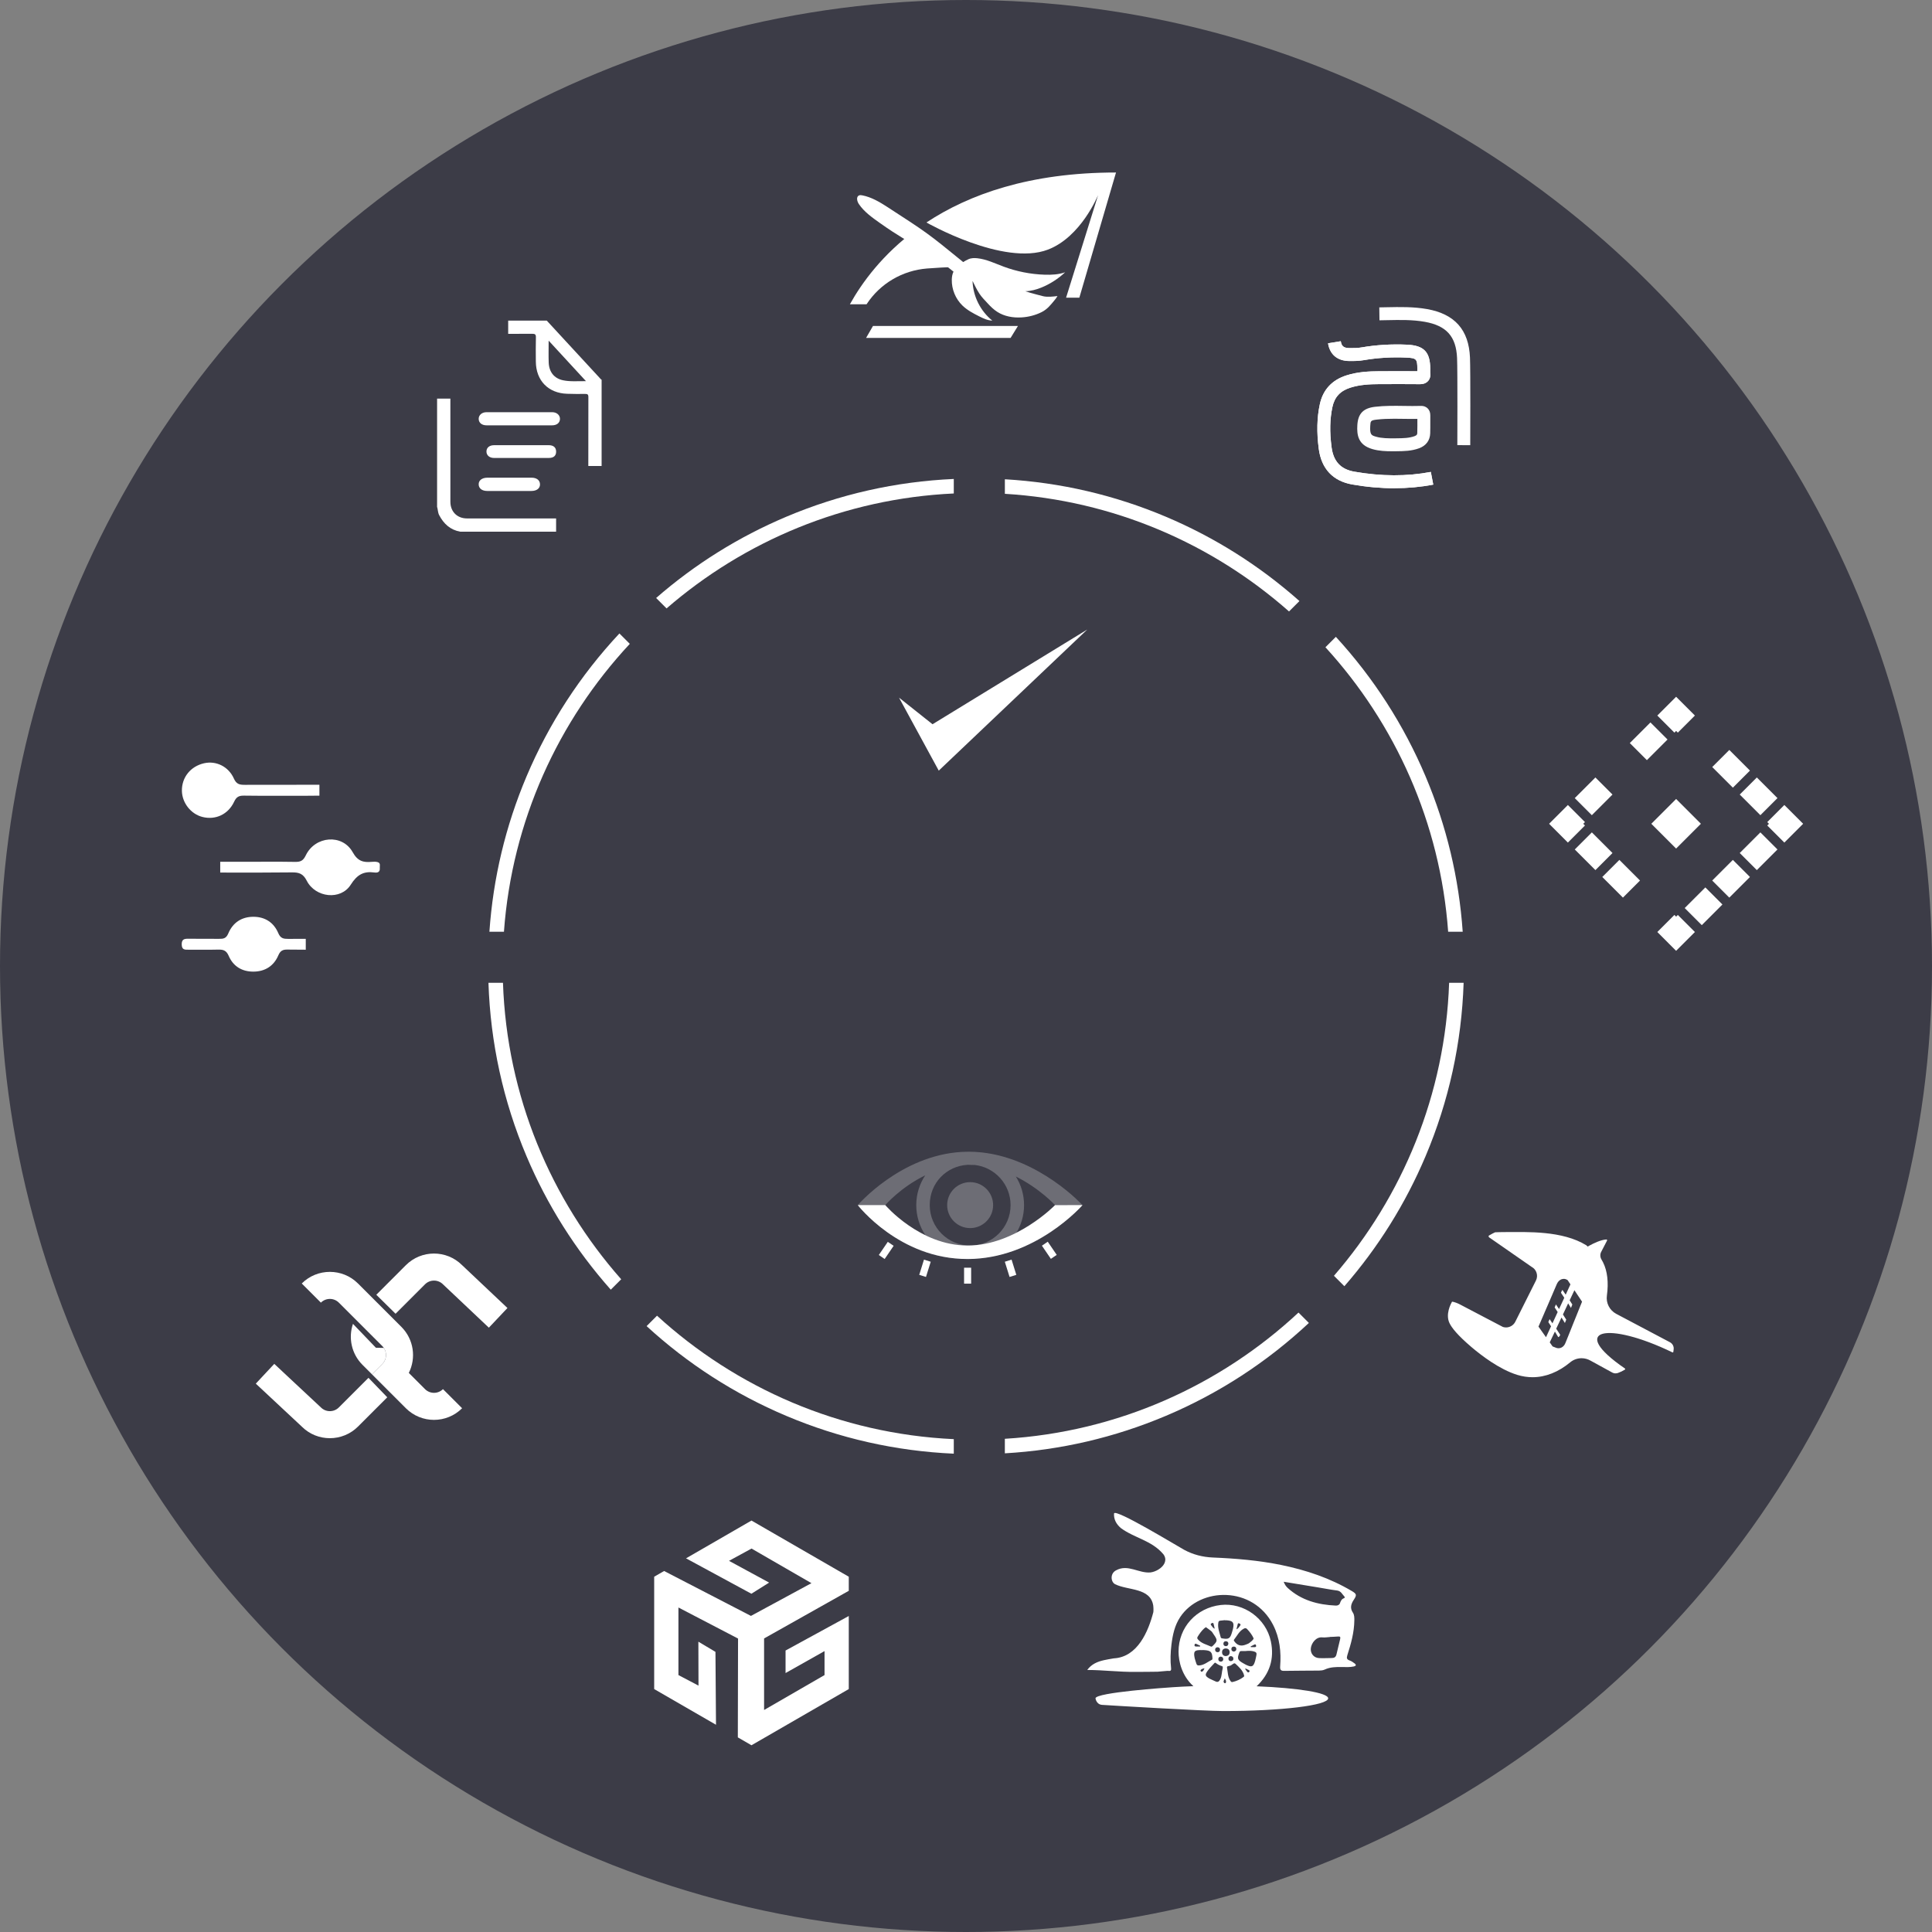<?xml version="1.0" encoding="UTF-8"?>

<svg id="Layer_1" data-name="Layer 1" xmlns="http://www.w3.org/2000/svg" viewBox="0 0 1494.9 1494.9">
  <rect x="0" y="0" width="1494.9" height="1494.9" fill="#808080" stroke="none"/>
  <defs>
    <style>
      .cls-1 {
        fill: #fff;
      }

      .cls-2 {
        fill: #3c3c47;
      }

      .cls-3 {
        fill: #353435;
      }

      .cls-4 {
        opacity: .25;
      }

      .cls-5 {
        fill: #231f20;
      }
    </style>
  </defs>
  <g id="coloredMenu">
    <circle class="cls-2" cx="747.45" cy="747.45" r="747.45"/>
    <polygon class="cls-5" points="750.92 749.33 750.92 749.36 750.89 749.36 750.86 749.33 750.92 749.33"/>
    <g>
      <polygon class="cls-1" points="1296.9 735.7 1282.36 721.15 1295.58 707.94 1296.9 709.26 1298.23 707.94 1311.45 721.15 1296.9 735.7"/>
      <path class="cls-1" d="M1255.75,694.54l-15.97-15.97,13.22-13.22,15.97,15.97-13.22,13.22Zm-21.29-21.29l-15.97-15.97,13.22-13.22,15.97,15.97-13.22,13.22Z"/>
      <polygon class="cls-1" points="1213.16 651.95 1198.62 637.41 1213.16 622.87 1226.38 636.09 1225.05 637.41 1226.38 638.73 1213.16 651.95"/>
      <path class="cls-1" d="M1231.7,630.76l-13.22-13.22,15.97-15.97,13.22,13.22-15.97,15.97Zm42.59-42.59l-13.22-13.22,15.97-15.97,13.22,13.22-15.97,15.97Z"/>
      <polygon class="cls-1" points="1298.23 566.88 1296.9 565.56 1295.58 566.88 1282.36 553.66 1296.9 539.12 1311.45 553.66 1298.23 566.88"/>
      <path class="cls-1" d="M1362.11,630.76l-15.97-15.97,13.22-13.22,15.97,15.97-13.22,13.22Zm-21.29-21.29l-15.97-15.97,13.22-13.22,15.97,15.97-13.22,13.22Z"/>
      <polygon class="cls-1" points="1380.65 651.95 1367.43 638.73 1368.75 637.41 1367.43 636.09 1380.65 622.87 1395.19 637.41 1380.65 651.95"/>
      <path class="cls-1" d="M1316.77,715.83l-13.22-13.22,15.97-15.97,13.22,13.22-15.97,15.97Zm21.29-21.29l-13.22-13.22,15.97-15.97,13.22,13.22-15.97,15.97Zm21.29-21.29l-13.22-13.22,15.97-15.97,13.22,13.22-15.97,15.97Z"/>
    </g>
    <g>
      <path class="cls-1" d="M236.59,726.43v8.41c-4.74,0-9.46-.02-14.2-.1-3.58-.06-5.48,.87-7.02,4.46-3.49,8.15-10.12,12.49-19.09,12.6-8.99,.1-15.85-4.09-19.33-12.22-1.88-4.39-4.42-4.92-8.38-4.81-7.59,.2-15.18,.03-22.77,.07-2.75,.02-5.07,.15-5.19-3.88-.13-4.2,1.9-4.66,5.27-4.6,7.84,.14,15.7-.04,23.55,.07,3.31,.05,5.55-.2,7.18-4.1,3.52-8.4,10.29-13.02,19.65-12.96,9.04,.06,15.65,4.6,19.07,12.65,1.77,4.17,4.16,4.47,7.78,4.45,4.49-.02,8.98-.03,13.48-.04Z"/>
      <path class="cls-1" d="M293.86,671.78c.27,2.96-1.69,3.64-3.99,3.33-8.44-1.15-13.46,1.51-18.5,9.46-7.77,12.26-27.3,10.02-34.01-3.08-2.76-5.41-5.87-6.53-11.39-6.47-18.52,.2-37.05,.2-55.57,.13v-8.34c5.97,0,11.95,.01,17.92,.01,13.36-.01,26.71-.14,40.06,.07,4.09,.06,6.2-.83,8.2-5.01,7.22-15.1,28.3-16.85,36.3-2.5,3.91,7.01,8.22,8.07,14.73,7.48,1.55-.14,3.22-.2,4.67,.24,2.42,.73,1.42,3,1.58,4.68Z"/>
      <path class="cls-1" d="M247.15,607.21v8.46c-2.98,0-5.95,.02-8.93,.02v.03c-16.48,0-32.95,.13-49.43-.09-3.88-.06-5.87,.94-7.6,4.65-4.64,9.96-14.54,14.42-24.64,11.82-8.9-2.29-15.64-10.89-15.8-20.16-.17-10.45,6.71-19.01,17.2-21.38,9.22-2.08,18.88,2.48,23.07,11.95,1.9,4.31,4.44,4.77,8.35,4.76,19.26-.06,38.52-.08,57.78-.06Z"/>
    </g>
    <g>
      <path class="cls-1" d="M465.17,293.7h0s-.27-.3-.27-.3l-41.84-45.33h-29.85v10.25c6.2,0,12.4-.01,18.6-.05,2.2-.01,2.91,.48,2.85,2.79-.17,6.22-.08,12.43-.05,18.65,.07,14.7,9.59,24.54,24.25,24.98,4.6,.14,9.21,.2,13.82,.12,1.86-.03,2.58,.32,2.58,2.43-.05,17.77-.04,35.54-.05,53.32h10.29s0-66.83,0-66.83c-.11,0-.23-.01-.33-.03Zm-29.61,.52c-6.75-1.45-10.74-6.37-11-13.79-.19-5.3-.04-10.62-.04-16.85,9.85,10.68,19.12,20.74,28.88,31.34-6.46-.07-12.19,.51-17.84-.7Zm-87.07,94.04c-.01-19.5-.01-39.01-.01-58.51v-21.31h-10.28s0,82.38,0,82.38t-.01,.01v1.28c.68,2.11,.53,4.38,1.6,6.43,3.54,6.79,8.64,11.5,16.41,12.87h74.09s0-10.26,0-10.26c-22.98,.02-45.95,.02-68.93-.01-7.65-.01-12.87-5.27-12.87-12.88Z"/>
      <path class="cls-1" d="M427.36,318.95c-17.02-.05-34.03-.05-51.05,0-3.44,.01-5.89,2.25-5.92,5.04-.03,3.06,2.35,5.11,6.08,5.11,8.35,.02,16.7,0,25.04,0s17.13,.01,25.68,0c3.62,0,5.93-1.87,6.09-4.79,.15-2.93-2.35-5.35-5.92-5.37Z"/>
      <path class="cls-1" d="M424.5,344.47c-8.03-.03-16.05-.01-24.08-.01s-10.05-.02-18.08,.01c-3.65,.01-5.91,1.9-5.94,4.85-.04,2.91,2.28,5.02,5.8,5.03,16.16,.04,26.32,.05,42.48,0,3.8-.01,5.69-1.79,5.62-5.01-.06-3.17-2.03-4.87-5.79-4.88Z"/>
      <path class="cls-1" d="M411.31,369.62c-6.43-.02-7.86,0-14.29,0s-13.29-.01-19.93,0c-4.17,.01-6.81,2.1-6.71,5.24,.1,3.08,2.61,5.02,6.59,5.03,13.07,.01,21.14,.01,34.21,0,4.16,0,6.76-2.07,6.65-5.24-.1-3.11-2.55-5.02-6.54-5.04Z"/>
    </g>
    <g>
      <path class="cls-1" d="M298.67,1048.46c0,2.63-1.02,5.1-2.88,6.95l-7.98,7.98-7.35-7.35c-8.56-8.56-11.02-20.95-7.35-31.7l17.75,18.5,6.12,.12c1.1,1.61,1.69,3.51,1.69,5.5Z"/>
      <path class="cls-1" d="M392.64,1012.08l-14.38,15.22-35.4-33.45-.11-.11c-3.83-3.83-10.06-3.83-13.89,0l-22.78,22.78-14.91-14.69,22.88-22.89c11.96-11.96,31.39-12,43.39-.12l35.2,33.26Z"/>
      <path class="cls-1" d="M285.1,1066.1l14.55,15.07-22.65,22.65c-6,5.99-13.88,8.99-21.76,8.99s-15.63-2.95-21.61-8.86l-35.7-33.35,14.29-15.3,35.95,33.59,.13,.12c1.85,1.86,4.32,2.88,6.94,2.88s5.1-1.02,6.95-2.88l22.91-22.91Z"/>
      <path class="cls-1" d="M357.56,1089.64c-6,6-13.88,9-21.75,9s-15.76-3-21.76-9l-26.24-26.25,7.98-7.98c1.86-1.85,2.88-4.32,2.88-6.95,0-1.99-.59-3.89-1.69-5.5-.34-.51-.74-.99-1.19-1.44l-33.6-33.6c-3.83-3.83-10.06-3.83-13.89,0l-14.81-14.81c12-11.99,31.51-11.99,43.51,0l33.6,33.6c9.61,9.62,11.52,24.06,5.72,35.59l12.54,12.54c1.86,1.85,4.32,2.87,6.95,2.87s5.09-1.02,6.94-2.87l14.81,14.8Z"/>
    </g>
    <rect class="cls-5" x="750.89" y="749.33" width=".03" height=".03"/>
    <polygon class="cls-5" points="750.92 749.33 750.92 749.36 750.89 749.36 750.86 749.33 750.92 749.33"/>
    <polygon class="cls-5" points="750.92 749.33 750.92 749.36 750.89 749.36 750.86 749.33 750.92 749.33"/>
    <polygon class="cls-5" points="750.89 749.33 750.89 749.36 750.86 749.33 750.89 749.33"/>
    <polygon class="cls-5" points="750.89 749.33 750.89 749.36 750.86 749.33 750.89 749.33"/>
    <polygon class="cls-5" points="750.89 749.33 750.89 749.36 750.86 749.33 750.89 749.33"/>
    <polygon class="cls-5" points="750.89 749.33 750.89 749.36 750.86 749.33 750.89 749.33"/>
    <rect class="cls-1" x="1283.34" y="623.84" width="27.13" height="27.13" transform="translate(-70.86 1103.74) rotate(-45)"/>
    <path class="cls-1" d="M1250.11,1062.67c-1,0-1.98-.27-2.84-.78l-16.47-9.03c-2.15-1.26-4.59-1.93-7.06-1.93-3.18,0-6.28,1.11-8.73,3.13-9.06,7.57-19.15,11.57-29.18,11.57-3.95,0-7.96-.61-11.91-1.83-13.79-4.27-28.04-15.27-35.3-21.44-10.88-9.25-15.41-15.07-17.09-18.66-3.17-6.77,.89-14.57,2.03-16.53,1.55,.11,4.76,1.4,6.02,2.11l33.31,17.46,.22,.06c.72,.21,1.47,.32,2.22,.32,3.01,0,5.82-1.74,7.15-4.42l15.99-31.91c.94-1.89,1.1-4.04,.43-6.05-.65-1.96-2-3.55-3.81-4.51l-32.47-22.55-.13-.07c-.43-.22-.57-.59-.62-.79-.04-.15-.07-.4,.02-.69,1.97-1.16,4.26-2.39,4.97-2.64,1.87-.08,4.81-.17,8.48-.17,16.41,0,43.55-1.25,62.19,10.28l.94,.94,1.33-.73c3.05-1.68,8.82-4.54,13.17-4.76h0c.26,0,.39,.14,.47,.26,.07,.11,.16,.34,.02,.62l-4.54,8.75c-.97,1.84-.84,4.15,.33,6.02,.37,.62,.78,1.31,1.12,2.03l.03,.06c3.34,6.65,4.36,15.52,2.96,25.63-.83,5.72,2.05,11.41,7.17,14.15l41.59,21.99c2.01,1.06,3.15,3.19,2.9,5.42-.08,.69-.16,1.38-.26,2.06-.04,.3-.33,.41-.5,.41-.08,0-.15-.02-.22-.05-50.36-24.39-81.27-18.08-36.74,12.48,.21,.15,.23,.37,.23,.46,0,.17-.07,.3-.2,.38-1.67,1.05-3.48,1.93-5.37,2.6-.58,.21-1.2,.31-1.82,.31h0Zm-44.63-19.49c.18,.02,.35,.03,.53,.02,2.27-.02,4.28-1.57,5.24-4.05l.8-1.96,2.31-5.72,3.1-7.76,2.31-5.7,3.13-7.83,1.23-3-5.92-8.86-3.67,7.78,2.06,3.28-1.05,2.63-2.18-3.53-4.03,8.59,2.55,4.01-1.04,2.59-2.64-4.24-4.09,8.64,3.09,4.71-.22,.58c-.27,.63-.75,1.09-1.29,1.26l-2.58-4.32-4,8.35,2.21,3.16,2.75,1.06c.43,.16,.88,.29,1.41,.3Zm-13.3-20.77l-1.77,4.06,5.83,8.21,3.9-8.46-2.11-3.26,.98-2.27,2.22,3.24,4.03-8.74-2.34-3.56,.99-2.31,2.42,3.57,4.04-8.72-2.56-3.88,.56-1.33c.15-.33,.36-.62,.61-.84l2.49,3.65,3.67-7.97-2.16-3.27-.32-.2c-.85-.53-1.79-.81-2.72-.8-.36,0-.73,.05-1.08,.14-1.76,.38-3.28,1.72-4.18,3.7l-1.26,2.92-2.54,5.93-3.07,7.13-2.78,6.4v.04s-2.86,6.63-2.86,6.63Z"/>
    <path class="cls-1" d="M670.14,261.46h111.82l5.69-9.25h-112.17l-5.34,9.25Zm47.45-78.22l-8.43-5.76c-26.35,19.32-42.31,41.33-51.55,57.97h12.9c.06-.09,.12-.18,.18-.27,10.42-15.87,27.68-25.93,46.61-27.43,6.92-.54,14.87-1.01,23.42-1.2l-23.13-23.32Zm-.75-11.1s59.71,34.15,94.04,20.99c25.56-9.8,38.42-41.53,38.77-42.13l-24.76,79.33h10.26l28.37-96.85c-66.96,0-113.97,17.03-146.68,38.67Z"/>
    <g>
      <g>
        <path class="cls-1" d="M898.07,1217.97v1.04c.57-.33,1.1-.69,1.6-1.09-.95,.08-1.6,.06-1.6,.06Z"/>
        <path class="cls-1" d="M972.3,1304.78c10.01-9.45,13.92-21.09,11.04-34.77-3.76-17.84-21.04-30.17-38.76-28.14-18.98,2.18-32.7,17.37-32.67,36.13,.02,7.59,2.55,18.6,11.48,26.69-5.49,.2-10.73,.46-15.66,.79-4.55,.3-60.08,4.07-60.08,8.63,0,0,.59,4.75,5.13,5.05,11.54,.76,79.73,4.78,93.82,4.78,44.78,0,81.08-4.41,81.08-9.84,0-4.34-23.21-8.02-55.39-9.33Zm-27.7-19.08c-1.15,0-1.91-.69-1.91-1.92s.71-1.83,1.83-1.95c1.26,.09,1.97,.8,2,1.94,.02,1.17-.78,1.92-1.92,1.94Zm1.49,5.21c-.82,2.61-.54,5.67-1.89,8.41-.88,1.78-1.89,2.63-3.87,1.6-1.46-.77-3.07-1.28-4.5-2.09-3.38-1.95-3.66-2.86-1.4-6.02,1.45-2.03,3.27-3.78,4.93-5.64,.35-.41,.77-.94,1.38-.43,1.46,1.18,3.12,1.95,4.9,2.5,.69,.22,.43,.92,.45,1.68Zm-.51-12.71c.06-1.8,1.32-2.7,2.97-2.69,1.83,.03,2.97,1.2,2.9,3.04-.08,1.86-1.26,2.8-3.26,2.86-1.78-.23-2.67-1.4-2.61-3.21Zm1.03-6.38c.02-1.21,.75-1.92,1.91-1.91,1.12,.03,1.88,.66,1.94,1.83-.11,1.28-.78,1.98-1.94,1.98-1.15-.02-1.92-.69-1.91-1.91Zm5.82,13.48c-1.23,.05-1.92-.71-1.92-1.89s.71-1.83,1.83-2c1.21,.15,2,.78,2.01,1.97,.03,1.18-.75,1.87-1.92,1.92Zm3.5,2.01c2.69,2.57,5.7,5.1,6.7,9.02,.12,.51,.03,.89-.38,1.21-2.55,1.91-5.39,3.2-8.5,3.92-.92,.25-1.32-.32-1.77-.97-2.07-3.07-1.91-6.72-2.58-10.13-.12-.6,.18-1.06,.89-1.15,.35-.03,.71-.23,1.08-.26,1.74-.12,3.29-2.86,4.56-1.64Zm-8.39,11.19c.8,1.14,1.48,2.26,.94,3.53-.18,.43-.86,.48-1.21,.15-1.38-1.29,.51-2.43,.28-3.69Zm15.91-7.18c.12-.11,.25-.22,.37-.32,.55,.26,1.14,.51,1.66,.83,.58,.35,1.52,.41,1.35,1.41-.05,.28-.42,.66-.71,.74-.95,.26-1.14-.71-1.63-1.17-.43-.41-.69-.98-1.05-1.49Zm8.71-10.62c-.31,1.44-.55,2.9-.95,4.32-1.34,4.72-2.67,5.27-7.15,3.1-.58-.29-1.14-.63-1.71-.94-4.93-2.77-5.29-3.72-3.3-8.76,.29-.77,.84-.89,1.51-.91,1.29-.02,2.58,0,3.15,0,2.77-.31,4.72-.23,6.73,.37,1.66,.49,2.04,1.32,1.72,2.81Zm-.29-7.64c.14,.71,.12,1.37-.78,1.41-1.09,.06-2.17,.02-3.26,.02-.03-.18-.08-.38-.12-.58,.97-.48,1.92-1,2.9-1.43,.57-.25,1.09-.17,1.26,.58Zm-14.26-16c.17-.83,.4-1.38,1.43-.86,.82,.4,1.17,.86,.51,1.66-.8,.94-1.29,2.17-2.84,2.86,.35-1.38,.66-2.52,.91-3.66Zm-2.64,11.46c2.29-2.86,3.83-6.33,7.25-8.24,1.2-.68,1.91-.68,2.83,.31,1.97,2.11,3.73,4.35,4.99,7.16-.58,1.54-2.09,2.38-3.29,3.44-.72,.63-1.78,.92-2.72,1.31q-5.59,2.29-8.96-2.54c-.35-.51-.57-.88-.11-1.44Zm1.65,7.35c.09,1.24-.75,1.78-1.86,2.06-1.09-.15-1.95-.6-1.97-1.87-.03-1.18,.55-1.94,1.8-2,1.23-.05,1.94,.63,2.03,1.81Zm-13.94-20.36c.18-1.01,.58-1.46,1.57-1.52,1.2-.09,2.38-.25,3.58-.38,0,.05,0,.06,.02,.11,.46,0,.92-.03,1.38,0,4.87,.37,5.9,1.8,4.78,6.7-.18,.81-.46,1.6-.69,2.41-1.43,5.06-2.61,5.78-7.77,4.86-.52-.09-.88-.29-1-.8-.91-3.73-2.57-7.35-1.86-11.37Zm1.32,21.08c-.08,1.23-.85,1.87-1.98,1.81-1.18-.06-1.86-.88-1.8-2.04,.06-1.17,.83-1.77,2-1.8,1.2,.17,1.86,.8,1.78,2.03Zm-6.33-20.68c.75-.34,1.2-.22,1.37,.68,.23,1.15,.52,2.29,.85,3.61-1.52-.51-1.91-1.77-2.71-2.61-.72-.77-.34-1.31,.49-1.67Zm-11,10.57c1.43-2.4,3.06-4.64,5.13-6.53,.34-.31,.74-.54,1.28-.92,1.4,1.05,2.87,2,4.2,3.14,.68,.58,1.11,1.48,1.64,2.23,3.37,4.76,3.3,5.41-.74,9.3-.38,.37-.8,.52-1.23,.32-3.41-1.58-7.27-2.35-9.91-5.38-.63-.74-.92-1.24-.37-2.15Zm-2.4,6.27c.2-1.06,.83-1.06,1.64-.65,.89,.46,1.81,.86,2.74,1.29-.01,.22-.05,.43-.06,.63-1,0-2,.03-3,0-.81-.02-1.52-.2-1.32-1.28Zm5.64,4.03c.55,.02,1.12,0,1.68,0,5.26,.31,6.38,1.38,6.56,6.5,.02,.31-.12,.83-.35,.94-3.3,1.6-6.12,4.27-10.08,4.43-1.14,.06-1.69-.34-2-1.37-.42-1.41-1.01-2.8-1.32-4.24-1.14-5.36-.15-6.45,5.52-6.25Zm2.07,14.09c-.63,1.14-.89,2.6-2.46,2.61-.22,0-.72-.86-.61-1.04,.68-1.18,1.89-1.34,3.07-1.57Z"/>
      </g>
      <path class="cls-1" d="M1048.15,1287.1c-1.16-.87-2.41-1.79-3.77-2.26-2.23-.77-2.6-1.79-1.87-4.09,2.81-8.78,5.33-17.66,5.42-27.01,.03-2.07,.03-4.24-1.14-5.97-2.37-3.52-1.42-6.7,.66-9.83,2.5-3.78,2.33-4.61-1.48-6.87-16.98-10.05-35.4-16.21-54.65-20.16-17.44-3.56-35.14-5.04-52.89-5.77-7.9-.35-15.23-2.21-22.18-5.96-4.84-2.62-53.43-32.27-54.26-28.12-.14,2.35,.32,4.42,1.24,6.28,.92,1.86,2.3,3.49,3.98,4.97,10.54,7.83,23.81,9.49,32.94,20.27,3.04,4.05,1.14,8.1-2.31,10.82-.52,.41-1.08,.8-1.67,1.14-1.87,1.13-4,1.89-5.97,2.14-9.12,.83-17.42-6.64-26.54-1.66-4.98,2.49-4.15,9.12-.83,10.78,9.95,4.98,27.37,2.49,29.52,16.64,.31,2.78,.07,4.94,.07,4.94-3.88,14.91-12.18,34.82-30.63,35.79-2.6,.46-5.18,.85-7.67,1.42-4.98,1.14-9.54,3-12.86,7.56,12.44,0,24.88,1.66,37.34,1.48,2.84,0,5.68,0,8.54-.03s5.72-.06,8.58-.1c4.78-.39,7.7-.66,7.7-.66,1.33,0,3.04,.62,2.72-2.02-.69-6.07-.45-12.15,.27-18.21,.94-7.53,2.46-14.88,6.78-21.39,15.51-23.4,56.46-24.18,71.91,6.11,5.16,10.11,6.28,20.98,5.43,32.09-.21,2.81,.7,3.5,3.31,3.43,8.93-.17,17.88-.11,26.8-.22,1.44-.02,3.02-.17,4.31-.76,4.25-1.98,8.7-2.07,13.24-1.99,3.14,.02,6.28,.25,9.38-.44,1.67-.37,2.02-1.26,.58-2.35Zm-11.17-18.95c-1,4-1.97,7.99-2.88,11.98-.45,1.96-1.63,2.77-3.55,2.78-3.33,.02-6.66,.22-9.99,.05-4.06-.22-6.74-3.66-6.29-7.65,.46-3.89,4.01-8.93,8.94-8.37,1.92,.21,3.9-.18,5.87-.29,0-.02-.02-.05-.02-.07,2.06-.1,4.12-.1,6.16-.31,1.58-.17,2.16,.24,1.74,1.87Zm3.04-31.56c-1.98,.66-2.63,2.19-3.24,4-.42,1.23-1.82,1.8-3.17,1.75-13.84-.62-26.68-4.04-37.22-13.63-1.3-1.17-2.31-2.62-3.12-4.81,9.31,1.53,18.09,2.98,26.85,4.41,4.84,.8,9.65,1.75,14.52,2.37,3.02,.39,3.92,2.94,5.63,4.69,.43,.44,.21,1.08-.25,1.22Z"/>
    </g>
    <polygon class="cls-3" points="280.2 1067.78 278.64 1066.22 278.65 1066.21 280.2 1067.78"/>
    <path class="cls-1" d="M806.8,229.12c-3.19-.89-6.47-1.63-9.67-2.59-1.27-.38-2.54-.8-3.81-1.2,4.26-.07,8.61-1.24,12.57-2.87,6.74-2.77,12.96-6.79,18.27-11.78-5.07,1.78-10.55,2.05-15.93,1.87-10.81-.36-21.56-2.48-31.69-6.25-6.67-2.48-13.19-5.7-20.27-6.47-2.35-.26-4.85-.23-7.03,.79-1.33,.62-2.67,1.35-3.96,2.16-27.93-22.8-28.5-23.02-58.73-42.64-6-3.89-12.3-7.62-19.32-8.98-.85-.16-1.76-.29-2.55,.05-2.34,1-1.57,4.55-.14,6.66,4.12,6.09,10.29,10.44,16.29,14.69,28.19,19.94,30.09,15.94,56.95,37.63-.94,1.9-1.27,4.09-1.32,6.23-.15,7.41,2.9,14.82,8.22,19.98,3.71,3.6,8.37,6.06,12.99,8.38,3.2,1.61,6.55,3.21,10.14,3.29-9.15-7.33-14.87-18.76-15.29-30.48l.1-.02c1.55,3.28,3.22,6.58,5.19,9.63,1.72,2.68,4.3,5.23,6.47,7.6,2.24,2.44,4.64,4.77,7.43,6.55,5.48,3.49,12.2,4.64,18.69,4.25,5.39-.32,10.74-1.68,15.57-4.1,4.31-2.16,6.91-5.45,9.93-9.14,.85-1.04,1.71-2.09,2.33-3.29-3.43,.41-8.07,.98-11.44,.04Z"/>
    <g>
      <path class="cls-1" d="M1079.01,377.78c-10.61,0-21.53-.97-32.7-2.92-14.92-2.61-23.88-12.15-25.9-27.57-1.69-12.82-1.43-24.1,.81-34.48,2.41-11.2,9.32-18.71,20.53-22.33,8.69-2.79,17.6-3.19,25.17-3.22h1.49c9.24-.04,18.78-.08,28.22,0,0-.27,.01-.53,.02-.78,.01-.32,.02-.64,.02-.96,0-7.72-.71-8.46-8.32-8.82-11.32-.52-22.41,.13-32.95,1.95-3.94,.68-7.84,.73-11.47,.69-9.12-.11-14.93-4.98-16.35-13.7l9.87-1.61c.55,3.4,1.77,5.25,6.6,5.31,3.64,.05,6.68-.04,9.65-.55,11.26-1.94,23.07-2.64,35.11-2.09,13.01,.61,17.84,5.69,17.85,18.77,0,.42-.01,.87-.03,1.32-.02,.6-.04,1.18,.01,1.54,.36,2.65-.19,4.82-1.64,6.46-2.22,2.52-5.48,2.49-6.7,2.47-9.96-.1-20.08-.07-29.88-.03h-1.49c-7.15,.03-14.78,.39-22.15,2.75-7.77,2.5-12.16,7.24-13.81,14.91-1.99,9.24-2.21,19.4-.67,31.07,1.46,11.12,7.09,17.16,17.71,19.02,20.84,3.64,40.73,3.7,59.1,.18l1.88,9.82c-9.65,1.85-19.68,2.77-30.01,2.77Z"/>
      <path class="cls-1" d="M1079.01,377.78c-10.61,0-21.53-.97-32.7-2.92-14.92-2.61-23.88-12.15-25.9-27.57-1.69-12.82-1.43-24.1,.81-34.48,2.41-11.2,9.32-18.71,20.53-22.33,8.69-2.79,17.6-3.19,25.17-3.22h1.49c9.24-.04,18.78-.08,28.22,0,0-.27,.01-.53,.02-.78,.01-.32,.02-.64,.02-.96,0-7.72-.71-8.46-8.32-8.82-11.32-.52-22.41,.13-32.95,1.95-3.94,.68-7.84,.73-11.47,.69-9.12-.11-14.93-4.98-16.35-13.7l9.87-1.61c.55,3.4,1.77,5.25,6.6,5.31,3.64,.05,6.68-.04,9.65-.55,11.26-1.94,23.07-2.64,35.11-2.09,13.01,.61,17.84,5.69,17.85,18.77,0,.42-.01,.87-.03,1.32-.02,.6-.04,1.18,.01,1.54,.36,2.65-.19,4.82-1.64,6.46-2.22,2.52-5.48,2.49-6.7,2.47-9.96-.1-20.08-.07-29.88-.03h-1.49c-7.15,.03-14.78,.39-22.15,2.75-7.77,2.5-12.16,7.24-13.81,14.91-1.99,9.24-2.21,19.4-.67,31.07,1.46,11.12,7.09,17.16,17.71,19.02,20.84,3.64,40.73,3.7,59.1,.18l1.88,9.82c-9.65,1.85-19.68,2.77-30.01,2.77Z"/>
      <path class="cls-1" d="M1106.71,321.46c.02-2.28-.67-4.13-2.04-5.47-.95-.93-2.65-2.02-5.41-1.91-4.25,.14-8.64,.07-12.88,.01-7.31-.11-14.87-.22-22.44,.67-9.03,1.05-13.12,5.26-13.68,14.05-.49,7.81,.58,15.49,11.66,18.69,5.16,1.49,10.39,1.67,15.19,1.67,.75,0,1.5,0,2.23,0l1.34-.02c5.63-.06,11.45-.13,17.36-2.3,2.69-.98,4.79-2.5,6.25-4.46,1.45-1.95,2.26-4.34,2.34-7.07,.09-2.91,.08-5.82,.07-8.64,0-1.73,0-3.47,.01-5.21Zm-10.08,13.54c-.03,.98-.2,1.78-2.04,2.46-4.29,1.57-9.02,1.63-14.03,1.68l-1.32,.02c-4.9,.02-9.96,.06-14.55-1.27-3.46-1-4.89-1.41-4.45-8.45,.23-3.65,.27-4.21,4.87-4.75,4.57-.54,9.14-.68,13.82-.68,2.4,0,4.82,.04,7.3,.08,3.42,.05,6.94,.1,10.47,.05v2.56c0,.87,.01,1.74,.01,2.62,0,1.9-.02,3.81-.08,5.68Z"/>
      <path class="cls-1" d="M1137.62,344.47l-10-.04c0-.57,.25-56.9-.2-67.38-.71-16.67-8.17-25.05-24.95-28.04-9.56-1.69-19.12-1.49-29.25-1.28-1.95,.04-3.89,.08-5.84,.11l-.14-10c1.92-.03,3.85-.07,5.77-.11,10.16-.21,20.68-.43,31.21,1.43,21.42,3.82,32.28,16.07,33.19,37.46,.46,10.71,.22,65.53,.21,67.85Z"/>
    </g>
    <polygon class="cls-1" points="570.9 1344.31 571.07 1267.84 524.94 1243.81 524.94 1296.1 540.47 1304.26 540.37 1270.26 553.59 1278.14 554.01 1334.55 506.18 1306.93 506.18 1220 513.86 1215.57 581.05 1250.32 627.86 1224.98 581.5 1198.21 564.08 1207.71 595.11 1224.55 581.39 1233.17 530.82 1205.78 581.46 1176.54 656.75 1220 656.75 1230.9 591.22 1267.76 591.22 1323.12 637.99 1296.1 637.99 1277.54 607.83 1294.54 607.83 1277.1 656.75 1250.39 656.75 1306.93 581.46 1350.41 570.9 1344.31"/>
    <g class="cls-4">
      <g>
        <path class="cls-1" d="M749.76,901.25c-.4,0-.8,0-1.19,.01,.69-.05,1.39-.07,2.09-.07,1.23,0,2.44,.07,3.63,.21-1.5-.09-3-.15-4.53-.15Z"/>
        <path class="cls-1" d="M759.25,891.66c-3.2-.34-6.45-.52-9.77-.52-1.85,0-3.69,.06-5.5,.17-47.41,2.82-80.26,41.16-80.26,41.16,0,0,32.87,41.38,81.83,41.38,1.67,.21,3.38,.31,5.11,.31,2.37,0,4.7-.2,6.96-.58,.02,0,.03,0,.04,0,46.21-4.07,79.93-41.11,79.93-41.11,0,0-32.95-36.07-78.34-40.81Zm-74.28,40.83s11.82-13.81,30.93-23.05c-4.38,6.6-6.94,14.52-6.94,23.04s2.6,16.57,7.05,23.21c-19.18-9.29-31.05-23.19-31.05-23.19Zm65.7,31.25c-17.27,0-31.28-14-31.28-31.27s12.89-30.13,29.19-31.2c.69-.05,1.39-.07,2.09-.07,1.23,0,2.44,.07,3.63,.21,15.56,1.8,27.64,15.03,27.64,31.07,0,17.27-14,31.27-31.27,31.27Zm35.25-8.99c4.09-6.44,6.45-14.08,6.45-22.28s-2.33-15.71-6.34-22.12c18.54,9.22,30.34,22.13,30.34,22.13,0,0-11.84,13.01-30.44,22.26Z"/>
        <path class="cls-1" d="M749.76,901.25c-.4,0-.8,0-1.19,.01,.69-.05,1.39-.07,2.09-.07,1.23,0,2.44,.07,3.63,.21-1.5-.09-3-.15-4.53-.15Z"/>
        <path class="cls-1" d="M768.44,932.47c0,9.82-7.96,17.78-17.78,17.78s-17.78-7.96-17.78-17.78,7.96-17.78,17.78-17.78,17.78,7.96,17.78,17.78Z"/>
      </g>
    </g>
    <g>
      <rect class="cls-1" x="745.96" y="980.9" width="5.47" height="12.33"/>
      <rect class="cls-1" x="779.2" y="975.19" width="5.47" height="12.33" transform="translate(-256.58 277.1) rotate(-17.31)"/>
      <rect class="cls-1" x="809.17" y="961.3" width="5.47" height="12.33" transform="translate(-403.87 625.3) rotate(-34.28)"/>
      <rect class="cls-1" x="709.54" y="978.62" width="12.33" height="5.47" transform="translate(-434.15 1372.65) rotate(-72.69)"/>
      <rect class="cls-1" x="679.56" y="964.73" width="12.33" height="5.47" transform="translate(-499.91 989.22) rotate(-55.72)"/>
      <path class="cls-1" d="M837.59,932.47s-36.21,41.7-89.02,41.7-84.84-41.7-84.84-41.7h21.24s26.61,31.27,63.73,31.27,67.65-31.25,67.65-31.25l21.24-.02Z"/>
    </g>
    <polygon class="cls-1" points="841.25 487.13 726.37 596.28 695.63 539.81 721.55 560.39 841.25 487.13"/>
    <g>
      <path class="cls-1" d="M515.76,470.76c60.2-52.13,137.5-84.99,222.24-88.93v-11.23c-44.87,2-88.43,11.82-129.71,29.28-36.82,15.57-70.55,36.65-100.6,62.82l8.07,8.07Z"/>
      <path class="cls-1" d="M389.93,720.94c6.22-85.75,42.09-163.41,97.38-222.75l-8.04-8.04c-30.38,32.5-54.53,69.64-71.86,110.6-16.22,38.35-25.85,78.67-28.73,120.19h11.26Z"/>
      <path class="cls-1" d="M1025.57,500.82c53.91,58.99,88.83,135.62,94.95,220.11h11.26c-2.89-41.52-12.51-81.84-28.73-120.19-16.86-39.86-40.18-76.11-69.42-107.98l-8.06,8.06Z"/>
      <path class="cls-1" d="M777.51,382.09c84.02,5.07,160.49,38.59,219.88,91.03l8.06-8.06c-30.72-27.26-65.37-49.16-103.28-65.2-39.72-16.8-81.56-26.53-124.65-29.02v11.24Z"/>
      <path class="cls-1" d="M480.66,989.85c-54.42-61.62-88.46-141.64-91.48-229.4h-11.23c1.53,46.45,11.41,91.52,29.45,134.17,16.04,37.92,37.94,72.56,65.2,103.28l8.06-8.06Z"/>
      <path class="cls-1" d="M1121.27,760.45c-2.98,86.48-36.08,165.45-89.12,226.7l8.07,8.07c26.16-30.05,47.25-63.79,62.82-100.6,18.04-42.64,27.92-87.72,29.45-134.17h-11.23Z"/>
      <path class="cls-1" d="M1004.72,1015.6c-60.36,56.25-139.69,92.4-227.21,97.68v11.24c43.09-2.49,84.92-12.22,124.65-29.02,40.96-17.32,78.1-41.48,110.6-71.86l-8.04-8.04Z"/>
      <path class="cls-1" d="M738,1113.55c-88.25-4.11-168.43-39.59-229.63-95.52l-8.06,8.06c31.87,29.24,68.12,52.56,107.98,69.42,41.28,17.46,84.83,27.28,129.71,29.28v-11.23Z"/>
    </g>
  </g>
</svg>